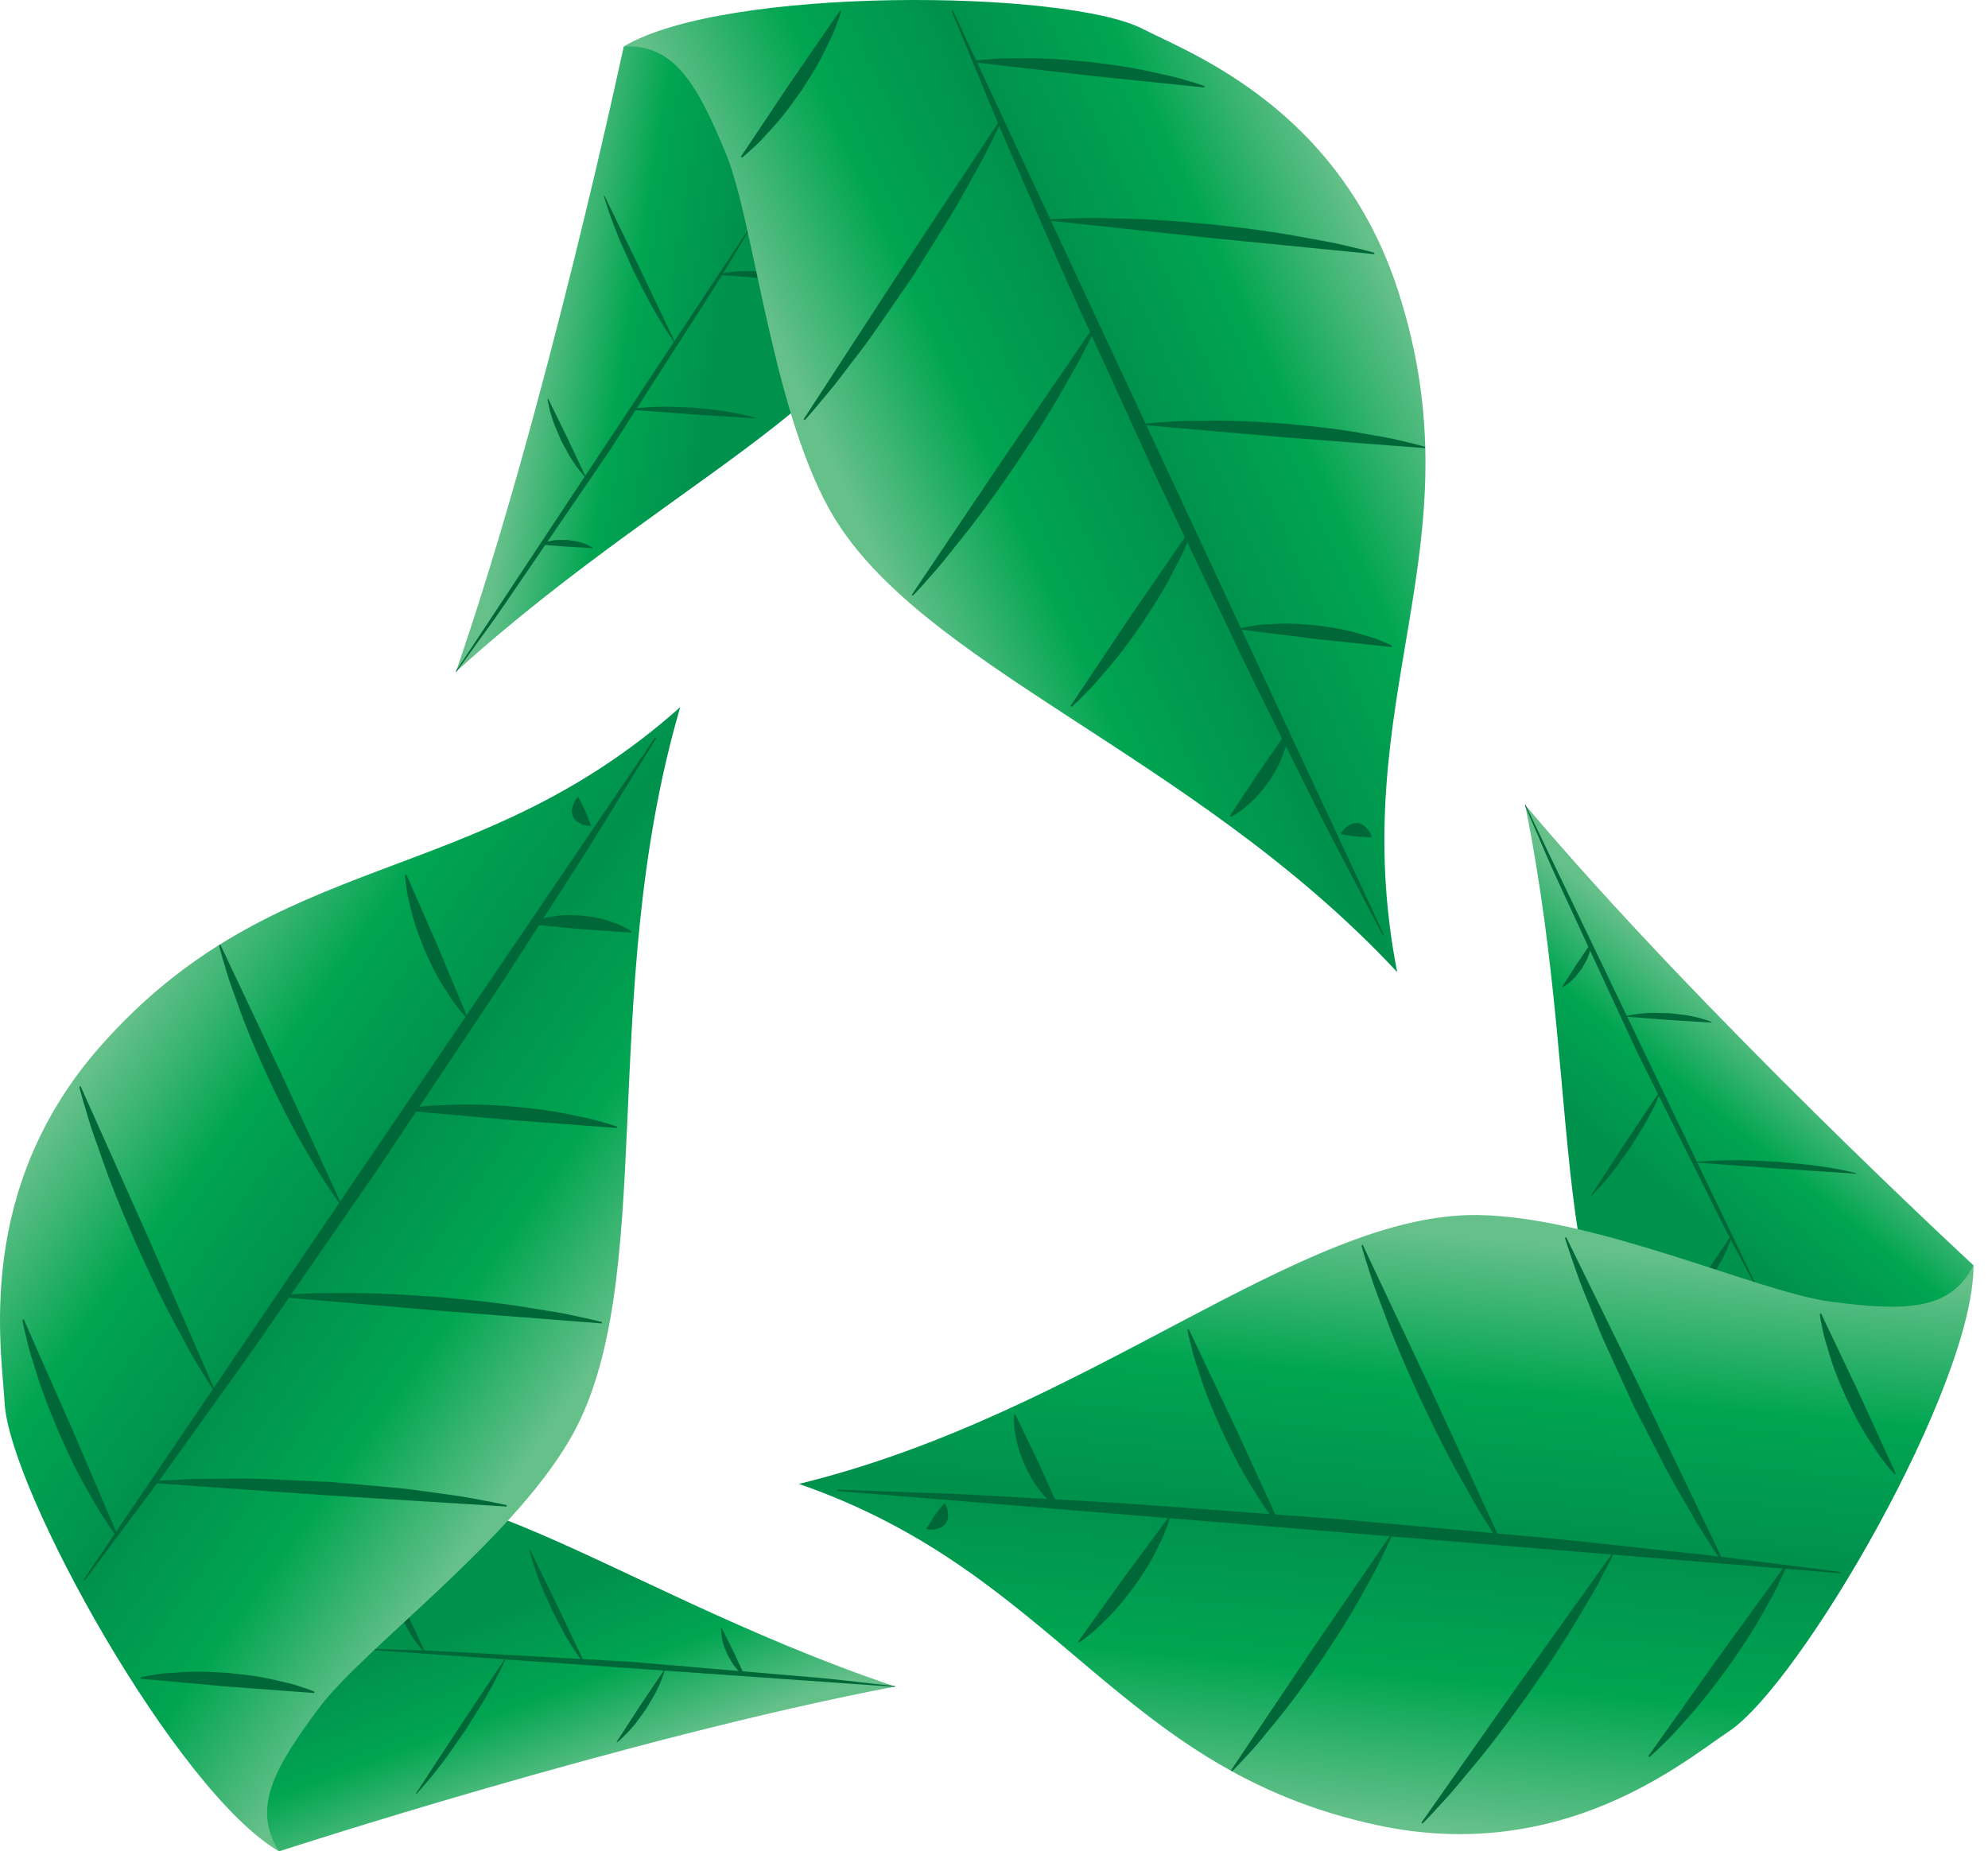 <svg width="102" height="95" viewBox="0 0 102 95" fill="none" xmlns="http://www.w3.org/2000/svg">
<path d="M32.002 2.386C32.002 2.386 28.018 21.096 23.395 34.468C35.586 23.434 47.544 19.574 46.635 10.408C46.073 4.761 34.898 1.248 32.002 2.386Z" fill="url(#paint0_linear)"/>
<path d="M27.748 27.909C27.748 27.909 27.919 27.834 28.174 27.771C28.299 27.755 28.448 27.708 28.605 27.709C28.761 27.707 28.927 27.706 29.094 27.704C29.259 27.728 29.424 27.753 29.578 27.776C29.732 27.799 29.873 27.862 29.996 27.895C30.239 27.992 30.399 28.089 30.399 28.089L30.396 28.125C30.396 28.125 29.733 28.088 29.07 28.052C28.409 27.997 27.746 27.943 27.746 27.943L27.748 27.909Z" fill="#006838"/>
<path d="M32.319 20.988C32.319 20.988 32.728 20.929 33.337 20.891C33.64 20.888 33.996 20.857 34.372 20.872C34.751 20.887 35.154 20.9 35.556 20.915C35.958 20.956 36.358 20.997 36.734 21.036C37.111 21.074 37.458 21.154 37.757 21.198C38.355 21.32 38.751 21.434 38.751 21.434L38.748 21.469C38.748 21.469 37.139 21.366 35.531 21.263C33.924 21.143 32.317 21.022 32.317 21.022L32.319 20.988Z" fill="#006838"/>
<path d="M36.892 14.068C36.892 14.068 37.168 14 37.578 13.948C37.782 13.938 38.023 13.898 38.276 13.906C38.531 13.912 38.801 13.917 39.071 13.922C39.34 13.954 39.609 13.987 39.861 14.017C40.114 14.045 40.346 14.117 40.547 14.155C40.946 14.263 41.211 14.368 41.211 14.368L41.209 14.403C41.209 14.403 40.128 14.337 39.048 14.271C37.969 14.189 36.891 14.105 36.891 14.105L36.892 14.068Z" fill="#006838"/>
<path d="M30.018 24.475C30.018 24.475 29.818 24.262 29.566 23.922C29.453 23.746 29.298 23.551 29.176 23.32C29.052 23.091 28.919 22.847 28.787 22.602C28.679 22.345 28.57 22.09 28.469 21.85C28.366 21.611 28.31 21.368 28.242 21.168C28.134 20.759 28.091 20.471 28.091 20.471L28.123 20.456C28.123 20.456 28.613 21.453 29.102 22.45C29.575 23.456 30.049 24.461 30.049 24.461L30.018 24.475Z" fill="#006838"/>
<path d="M34.588 17.553C34.588 17.553 34.283 17.122 33.874 16.455C33.683 16.114 33.435 15.729 33.215 15.294C32.992 14.861 32.755 14.399 32.518 13.936C32.304 13.463 32.091 12.988 31.892 12.544C31.691 12.1 31.543 11.665 31.395 11.305C31.131 10.568 30.983 10.062 30.983 10.062L31.015 10.046C31.015 10.046 31.924 11.915 32.833 13.783C33.726 15.66 34.619 17.536 34.619 17.536L34.588 17.553Z" fill="#006838"/>
<path d="M38.698 11.38C38.698 11.38 38.475 11.751 38.082 12.401C37.683 13.044 37.149 13.99 36.442 15.079C35.041 17.265 33.17 20.18 31.301 23.093C29.348 25.953 27.396 28.814 25.931 30.957C25.205 32.033 24.544 32.894 24.108 33.513C23.663 34.128 23.41 34.479 23.41 34.479L23.381 34.458L38.671 11.36L38.698 11.38Z" fill="#006838"/>
<path d="M71.686 49.883C68.937 35.798 75.987 28.109 71.74 14.942C68.713 5.558 61.047 2.725 58.625 1.48C54.713 -0.533 37.214 -0.731 32.001 2.386C34.603 2.244 35.785 4.35 37.244 7.88C38.683 11.37 39.563 20.695 42.516 26.068C46.964 34.162 61.206 38.622 71.686 49.883Z" fill="url(#paint1_linear)"/>
<path d="M43.154 0.59C43.154 0.59 43.119 0.736 43.032 0.977C42.933 1.208 42.833 1.567 42.638 1.948C42.443 2.329 42.249 2.794 41.98 3.254C41.724 3.721 41.413 4.194 41.106 4.669C40.777 5.13 40.452 5.593 40.114 6.003C39.784 6.421 39.425 6.775 39.143 7.097C38.86 7.417 38.566 7.644 38.387 7.823C38.196 7.992 38.073 8.081 38.073 8.081L38.015 8.041C38.015 8.041 39.271 6.16 40.526 4.277C41.811 2.415 43.095 0.551 43.095 0.551L43.154 0.59Z" fill="#006838"/>
<path d="M51.45 6.065C51.45 6.065 51.335 6.336 51.11 6.795C50.873 7.245 50.574 7.915 50.142 8.671C49.706 9.423 49.245 10.332 48.665 11.251C48.09 12.174 47.477 13.156 46.864 14.139C46.206 15.092 45.548 16.046 44.932 16.94C44.318 17.835 43.67 18.623 43.152 19.322C42.631 20.017 42.136 20.559 41.819 20.957C41.488 21.347 41.286 21.559 41.286 21.559L41.227 21.522C41.227 21.522 43.754 17.639 46.282 13.756C48.837 9.891 51.393 6.028 51.393 6.028L51.45 6.065Z" fill="#006838"/>
<path d="M56.34 16.554C56.34 16.554 56.235 16.803 56.027 17.22C55.807 17.631 55.533 18.243 55.132 18.931C54.729 19.617 54.295 20.439 53.767 21.281C53.252 22.13 52.665 23.01 52.081 23.892C51.477 24.76 50.876 25.631 50.277 26.424C49.689 27.224 49.087 27.934 48.598 28.561C48.107 29.189 47.641 29.67 47.341 30.026C47.03 30.373 46.838 30.564 46.838 30.564L46.78 30.524C46.78 30.524 49.141 27.013 51.503 23.5C53.892 20.007 56.283 16.515 56.283 16.515L56.34 16.554Z" fill="#006838"/>
<path d="M61.236 27.046C61.236 27.046 61.182 27.219 61.062 27.506C60.931 27.785 60.784 28.211 60.536 28.673C60.286 29.134 60.028 29.695 59.691 30.256C59.365 30.825 58.981 31.405 58.6 31.989C58.199 32.558 57.801 33.13 57.392 33.642C56.994 34.16 56.571 34.61 56.234 35.012C55.896 35.415 55.555 35.709 55.345 35.935C55.122 36.152 54.981 36.267 54.981 36.267L54.923 36.227C54.923 36.227 56.472 33.913 58.022 31.597C59.6 29.301 61.179 27.006 61.179 27.006L61.236 27.046Z" fill="#006838"/>
<path d="M66.127 37.538C66.127 37.538 66.125 37.636 66.096 37.791C66.055 37.939 66.035 38.176 65.939 38.411C65.844 38.646 65.765 38.942 65.62 39.219C65.488 39.504 65.308 39.783 65.132 40.063C64.936 40.329 64.742 40.599 64.526 40.827C64.321 41.063 64.076 41.247 63.893 41.422C63.709 41.597 63.496 41.703 63.376 41.797C63.242 41.881 63.152 41.92 63.152 41.92L63.094 41.88C63.094 41.88 63.824 40.775 64.552 39.67C65.311 38.584 66.069 37.498 66.069 37.498L66.127 37.538Z" fill="#006838"/>
<path d="M49.922 3.123C49.922 3.123 50.112 3.091 50.444 3.063C50.774 3.051 51.252 2.985 51.814 2.991C52.376 3.002 53.037 2.971 53.737 3.013C54.438 3.038 55.182 3.112 55.925 3.181C56.666 3.274 57.407 3.364 58.097 3.49C58.788 3.604 59.428 3.774 59.979 3.887C60.53 4.002 60.98 4.167 61.301 4.25C61.619 4.349 61.799 4.42 61.799 4.42L61.791 4.49C61.791 4.49 58.82 4.182 55.849 3.875C52.882 3.532 49.914 3.19 49.914 3.19L49.922 3.123Z" fill="#006838"/>
<path d="M53.869 11.257C53.869 11.257 54.135 11.232 54.597 11.216C55.057 11.215 55.719 11.165 56.505 11.192C57.291 11.221 58.212 11.214 59.191 11.279C60.172 11.329 61.213 11.429 62.255 11.524C63.296 11.644 64.335 11.76 65.305 11.911C66.277 12.049 67.178 12.241 67.952 12.374C68.727 12.508 69.365 12.691 69.816 12.785C70.265 12.895 70.52 12.973 70.52 12.973L70.513 13.043C70.513 13.043 66.348 12.631 62.184 12.219C58.023 11.771 53.861 11.325 53.861 11.325L53.869 11.257Z" fill="#006838"/>
<path d="M58.761 21.746C58.761 21.746 58.99 21.712 59.387 21.681C59.784 21.665 60.354 21.595 61.032 21.597C61.709 21.6 62.502 21.564 63.346 21.598C64.191 21.616 65.09 21.683 65.987 21.744C66.884 21.831 67.78 21.913 68.617 22.033C69.456 22.14 70.232 22.302 70.901 22.41C71.569 22.52 72.121 22.68 72.509 22.761C72.897 22.856 73.117 22.928 73.117 22.928L73.111 22.997C73.111 22.997 69.521 22.72 65.93 22.443C62.342 22.131 58.754 21.817 58.754 21.817L58.761 21.746Z" fill="#006838"/>
<path d="M63.656 32.238C63.656 32.238 63.784 32.199 64.003 32.161C64.219 32.138 64.537 32.055 64.906 32.045C65.276 32.035 65.711 31.983 66.17 32.001C66.63 32.003 67.116 32.052 67.602 32.095C68.086 32.164 68.569 32.229 69.019 32.331C69.469 32.42 69.881 32.569 70.239 32.662C70.596 32.758 70.886 32.908 71.093 32.98C71.299 33.067 71.414 33.133 71.414 33.133L71.406 33.203C71.406 33.203 69.465 32.996 67.523 32.79C65.586 32.549 63.649 32.307 63.649 32.307L63.656 32.238Z" fill="#006838"/>
<path d="M68.81 42.742C68.81 42.745 68.84 42.692 68.889 42.633C68.937 42.59 69.01 42.478 69.088 42.433C69.167 42.389 69.263 42.297 69.358 42.271C69.454 42.23 69.552 42.232 69.652 42.23C69.749 42.253 69.844 42.271 69.932 42.331C70.02 42.378 70.095 42.485 70.164 42.546C70.232 42.606 70.281 42.728 70.319 42.781C70.355 42.848 70.374 42.905 70.374 42.901L70.367 42.971C70.367 42.971 69.973 42.948 69.581 42.925C69.192 42.868 68.802 42.81 68.802 42.81L68.81 42.742Z" fill="#006838"/>
<path d="M70.942 47.989C70.942 47.989 70.563 47.262 69.9 45.993C69.249 44.717 68.265 42.92 67.181 40.718C66.1 38.513 64.787 35.967 63.474 33.196C62.155 30.426 60.748 27.472 59.34 24.518C57.982 21.542 56.624 18.566 55.35 15.775C54.074 12.986 52.964 10.345 51.97 8.1C50.98 5.854 50.236 3.946 49.676 2.628C49.128 1.304 48.816 0.547 48.816 0.547L48.88 0.518L71.004 47.961L70.942 47.989Z" fill="#006838"/>
<path d="M14.318 95C14.318 95 32.235 89.156 45.929 86.543C30.442 81.318 21.179 72.711 13.831 78.096C9.304 81.414 11.902 93.019 14.318 95Z" fill="url(#paint2_linear)"/>
<path d="M38.167 85.987C38.167 85.987 38.015 85.871 37.834 85.679C37.757 85.575 37.643 85.466 37.566 85.329C37.486 85.192 37.4 85.046 37.316 84.9C37.254 84.741 37.194 84.585 37.137 84.437C37.079 84.29 37.064 84.132 37.032 84.008C36.994 83.747 36.999 83.556 36.999 83.556L37.031 83.54C37.031 83.54 37.331 84.144 37.631 84.748C37.915 85.359 38.199 85.969 38.199 85.969L38.167 85.987Z" fill="#006838"/>
<path d="M29.995 85.419C29.995 85.419 29.738 85.088 29.401 84.571C29.246 84.306 29.04 84.008 28.865 83.667C28.688 83.327 28.499 82.965 28.309 82.602C28.144 82.228 27.979 81.854 27.825 81.504C27.668 81.152 27.563 80.808 27.453 80.521C27.259 79.933 27.16 79.528 27.16 79.528L27.19 79.513C27.19 79.513 27.907 80.981 28.624 82.45C29.325 83.927 30.026 85.403 30.026 85.403L29.995 85.419Z" fill="#006838"/>
<path d="M21.816 84.851C21.816 84.851 21.619 84.641 21.368 84.304C21.258 84.13 21.102 83.938 20.982 83.71C20.859 83.483 20.728 83.243 20.597 83.001C20.49 82.748 20.383 82.496 20.284 82.259C20.182 82.021 20.127 81.781 20.061 81.585C19.955 81.18 19.914 80.896 19.914 80.896L19.945 80.88C19.945 80.88 20.428 81.865 20.912 82.85C21.38 83.843 21.847 84.835 21.847 84.835L21.816 84.851Z" fill="#006838"/>
<path d="M34.11 85.705C34.11 85.705 34.03 85.983 33.868 86.374C33.773 86.561 33.687 86.795 33.552 87.016C33.42 87.24 33.277 87.478 33.136 87.718C32.972 87.941 32.809 88.165 32.655 88.374C32.502 88.585 32.323 88.757 32.187 88.917C31.892 89.221 31.667 89.404 31.666 89.404L31.637 89.384C31.637 89.384 32.241 88.455 32.844 87.525C33.462 86.605 34.079 85.684 34.079 85.684L34.11 85.705Z" fill="#006838"/>
<path d="M25.935 85.137C25.935 85.137 25.721 85.617 25.36 86.31C25.166 86.648 24.963 87.057 24.703 87.469C24.445 87.882 24.17 88.322 23.895 88.762C23.599 89.188 23.301 89.613 23.023 90.012C22.746 90.412 22.449 90.759 22.214 91.072C21.718 91.676 21.361 92.061 21.36 92.061L21.332 92.041C21.332 92.041 22.468 90.306 23.605 88.57C24.755 86.843 25.906 85.118 25.906 85.118L25.935 85.137Z" fill="#006838"/>
<path d="M18.626 84.602C18.626 84.602 19.054 84.615 19.803 84.635C20.552 84.665 21.624 84.664 22.904 84.743C25.467 84.886 28.883 85.078 32.3 85.268C35.709 85.559 39.119 85.849 41.676 86.066C42.955 86.168 44.016 86.318 44.761 86.394C45.505 86.477 45.93 86.525 45.93 86.525L45.928 86.56L18.624 84.636L18.626 84.602Z" fill="#006838"/>
<path d="M34.901 36.286C24.288 45.748 14.22 43.381 5.135 53.706C-1.338 61.065 0.084 69.237 0.237 71.992C0.48 76.444 9.061 91.964 14.317 95C12.895 92.778 14.098 90.684 16.375 87.632C18.625 84.619 26.123 79.183 29.221 73.893C33.883 65.929 30.558 51.149 34.901 36.286Z" fill="url(#paint3_linear)"/>
<path d="M7.212 86.072C7.212 86.072 7.356 86.031 7.604 85.988C7.852 85.96 8.21 85.871 8.632 85.853C9.054 85.835 9.55 85.775 10.076 85.781C10.602 85.775 11.161 85.812 11.718 85.846C12.275 85.904 12.831 85.96 13.349 86.053C13.868 86.133 14.347 86.272 14.761 86.359C15.174 86.447 15.514 86.591 15.753 86.659C15.992 86.743 16.127 86.807 16.127 86.807L16.122 86.876C16.122 86.876 13.891 86.71 11.661 86.545C9.434 86.344 7.206 86.143 7.206 86.143L7.212 86.072Z" fill="#006838"/>
<path d="M7.726 76.025C7.726 76.025 8.015 75.991 8.519 75.961C9.021 75.945 9.743 75.876 10.603 75.88C11.462 75.888 12.469 75.843 13.541 75.894C14.613 75.94 15.757 75.989 16.901 76.039C18.041 76.142 19.181 76.244 20.249 76.34C21.319 76.433 22.31 76.609 23.163 76.715C24.016 76.826 24.722 76.989 25.218 77.071C25.715 77.167 25.996 77.237 25.996 77.237L25.992 77.307C25.992 77.307 21.423 77.022 16.855 76.737C12.289 76.416 7.723 76.095 7.723 76.095L7.726 76.025Z" fill="#006838"/>
<path d="M14.209 66.472C14.209 66.472 14.474 66.442 14.936 66.415C15.395 66.405 16.057 66.341 16.843 66.353C17.628 66.364 18.549 66.338 19.528 66.383C20.509 66.413 21.553 66.49 22.595 66.564C23.637 66.663 24.678 66.757 25.651 66.887C26.625 67.005 27.528 67.179 28.306 67.294C29.082 67.413 29.725 67.582 30.176 67.667C30.628 67.768 30.883 67.841 30.883 67.841L30.878 67.91C30.878 67.91 26.708 67.585 22.537 67.26C18.37 66.901 14.202 66.54 14.202 66.54L14.209 66.472Z" fill="#006838"/>
<path d="M20.692 56.913C20.692 56.913 20.867 56.874 21.173 56.836C21.478 56.812 21.916 56.73 22.434 56.72C22.953 56.709 23.561 56.658 24.208 56.675C24.855 56.679 25.541 56.727 26.228 56.771C26.913 56.841 27.598 56.906 28.237 57.008C28.877 57.098 29.469 57.247 29.979 57.341C30.489 57.437 30.907 57.589 31.204 57.661C31.499 57.747 31.666 57.815 31.666 57.815L31.66 57.884C31.66 57.884 28.915 57.675 26.17 57.469C23.428 57.225 20.685 56.982 20.685 56.982L20.692 56.913Z" fill="#006838"/>
<path d="M27.174 47.355C27.174 47.355 27.26 47.309 27.408 47.258C27.554 47.221 27.767 47.121 28.017 47.089C28.267 47.057 28.56 46.979 28.868 46.969C29.178 46.946 29.505 46.964 29.832 46.979C30.157 47.017 30.482 47.054 30.783 47.129C31.085 47.192 31.362 47.314 31.603 47.387C31.843 47.46 32.038 47.594 32.176 47.653C32.312 47.727 32.39 47.786 32.39 47.786L32.384 47.856C32.384 47.856 31.078 47.766 29.773 47.676C28.469 47.551 27.166 47.426 27.166 47.426L27.174 47.355Z" fill="#006838"/>
<path d="M5.984 78.843C5.984 78.843 5.861 78.689 5.67 78.411C5.494 78.126 5.197 77.739 4.922 77.24C4.648 76.739 4.29 76.171 3.975 75.535C3.646 74.903 3.337 74.212 3.024 73.522C2.733 72.822 2.44 72.123 2.203 71.452C1.954 70.786 1.781 70.14 1.603 69.597C1.426 69.054 1.344 68.575 1.255 68.251C1.181 67.922 1.154 67.728 1.154 67.727L1.219 67.701C1.219 67.701 2.442 70.472 3.666 73.244C4.858 76.029 6.05 78.815 6.05 78.815L5.984 78.843Z" fill="#006838"/>
<path d="M10.932 71.296C10.932 71.296 10.776 71.075 10.531 70.676C10.299 70.271 9.923 69.711 9.554 69.004C9.184 68.297 8.716 67.49 8.282 66.593C7.834 65.705 7.398 64.737 6.958 63.771C6.54 62.796 6.119 61.821 5.764 60.89C5.396 59.965 5.111 59.076 4.838 58.328C4.565 57.577 4.404 56.924 4.26 56.48C4.13 56.029 4.07 55.766 4.071 55.766L4.135 55.738C4.135 55.738 5.866 59.613 7.598 63.489C9.297 67.379 10.996 71.268 10.996 71.268L10.932 71.296Z" fill="#006838"/>
<path d="M17.417 61.74C17.417 61.74 17.274 61.555 17.047 61.22C16.834 60.878 16.487 60.411 16.149 59.814C15.813 59.215 15.383 58.533 14.988 57.772C14.581 57.019 14.187 56.194 13.79 55.372C13.415 54.539 13.038 53.708 12.722 52.911C12.393 52.119 12.146 51.354 11.904 50.71C11.664 50.068 11.528 49.5 11.402 49.118C11.29 48.729 11.242 48.5 11.242 48.5L11.305 48.471C11.305 48.471 12.866 51.774 14.425 55.077C15.953 58.394 17.481 61.711 17.481 61.711L17.417 61.74Z" fill="#006838"/>
<path d="M23.898 52.182C23.898 52.182 23.801 52.09 23.658 51.915C23.529 51.735 23.299 51.497 23.104 51.176C22.91 50.856 22.647 50.497 22.431 50.085C22.202 49.678 22 49.225 21.795 48.776C21.611 48.315 21.425 47.856 21.289 47.41C21.141 46.968 21.062 46.531 20.964 46.169C20.869 45.806 20.853 45.477 20.811 45.258C20.784 45.034 20.784 44.9 20.784 44.9L20.849 44.873C20.849 44.873 21.644 46.688 22.439 48.502C23.201 50.33 23.964 52.158 23.964 52.158L23.898 52.182Z" fill="#006838"/>
<path d="M30.261 42.389C30.263 42.386 30.203 42.386 30.127 42.373C30.066 42.351 29.932 42.343 29.854 42.296C29.776 42.249 29.647 42.211 29.578 42.139C29.493 42.074 29.445 41.986 29.394 41.899C29.365 41.803 29.332 41.709 29.341 41.603C29.338 41.502 29.393 41.383 29.411 41.294C29.43 41.204 29.51 41.099 29.536 41.039C29.576 40.973 29.617 40.928 29.614 40.93L29.678 40.901C29.678 40.901 29.856 41.258 30.034 41.617C30.18 41.988 30.325 42.359 30.325 42.359L30.261 42.389Z" fill="#006838"/>
<path d="M33.665 37.885C33.665 37.885 33.237 38.58 32.488 39.799C31.729 41.009 30.693 42.771 29.361 44.826C28.026 46.879 26.516 49.306 24.815 51.848C23.118 54.395 21.306 57.111 19.497 59.826C17.642 62.512 15.786 65.198 14.048 67.716C12.311 70.237 10.618 72.539 9.202 74.536C7.785 76.533 6.531 78.148 5.687 79.3C4.833 80.447 4.345 81.102 4.345 81.102L4.287 81.062L33.607 37.845L33.665 37.885Z" fill="#006838"/>
<path d="M101.254 64.927C101.254 64.927 87.322 52.06 78.249 41.3C81.547 57.558 78.853 70.023 87.111 73.808C92.196 76.137 100.775 68.046 101.254 64.927Z" fill="url(#paint4_linear)"/>
<path d="M81.657 48.418C81.657 48.418 81.637 48.606 81.564 48.86C81.515 48.979 81.481 49.132 81.402 49.268C81.326 49.406 81.245 49.555 81.164 49.702C81.06 49.834 80.957 49.966 80.858 50.092C80.763 50.216 80.636 50.308 80.546 50.401C80.341 50.567 80.175 50.66 80.175 50.66L80.147 50.639C80.147 50.639 80.509 50.075 80.872 49.509C81.25 48.954 81.627 48.397 81.627 48.397L81.657 48.418Z" fill="#006838"/>
<path d="M85.261 55.904C85.261 55.904 85.109 56.292 84.839 56.846C84.691 57.114 84.541 57.443 84.339 57.769C84.138 58.094 83.925 58.442 83.712 58.789C83.476 59.123 83.24 59.456 83.02 59.767C82.799 60.078 82.558 60.347 82.368 60.589C81.965 61.054 81.668 61.347 81.668 61.347L81.64 61.327C81.64 61.327 82.53 59.962 83.422 58.596C84.328 57.241 85.233 55.884 85.233 55.884L85.261 55.904Z" fill="#006838"/>
<path d="M88.866 63.393C88.866 63.393 88.788 63.669 88.629 64.056C88.535 64.24 88.451 64.471 88.319 64.691C88.187 64.912 88.048 65.147 87.908 65.383C87.746 65.604 87.584 65.826 87.432 66.032C87.282 66.24 87.104 66.409 86.97 66.567C86.677 66.866 86.455 67.047 86.454 67.047L86.425 67.026C86.425 67.026 87.021 66.109 87.617 65.19C88.227 64.282 88.839 63.373 88.839 63.373L88.866 63.393Z" fill="#006838"/>
<path d="M83.446 52.134C83.446 52.134 83.726 52.066 84.141 52.016C84.347 52.005 84.59 51.965 84.847 51.973C85.105 51.979 85.378 51.985 85.652 51.99C85.924 52.023 86.197 52.056 86.453 52.085C86.708 52.114 86.943 52.185 87.146 52.224C87.55 52.333 87.818 52.438 87.818 52.438L87.816 52.473C87.816 52.473 86.722 52.406 85.628 52.34C84.535 52.255 83.443 52.172 83.443 52.172L83.446 52.134Z" fill="#006838"/>
<path d="M87.049 59.621C87.049 59.621 87.567 59.569 88.339 59.543C88.725 59.547 89.175 59.52 89.655 59.544C90.135 59.566 90.647 59.588 91.159 59.611C91.67 59.66 92.18 59.709 92.658 59.754C93.137 59.799 93.581 59.884 93.963 59.935C94.724 60.069 95.229 60.191 95.229 60.191L95.227 60.226C95.227 60.226 93.18 60.093 91.135 59.959C89.091 59.808 87.047 59.657 87.047 59.657L87.049 59.621Z" fill="#006838"/>
<path d="M90.248 66.329C90.248 66.329 90.044 65.945 89.687 65.275C89.338 64.6 88.8 63.656 88.227 62.489C87.067 60.159 85.521 57.053 83.974 53.947C82.518 50.798 81.06 47.649 79.968 45.286C79.416 44.108 79.014 43.098 78.706 42.406C78.406 41.708 78.235 41.309 78.235 41.309L78.266 41.293L90.28 66.313L90.248 66.329Z" fill="#006838"/>
<path d="M40.987 76.145C54.347 80.766 57.367 90.822 70.698 93.664C80.197 95.688 86.44 90.347 88.713 88.839C92.381 86.397 101.3 71.076 101.254 64.927C100.073 67.289 97.69 67.279 93.956 66.798C90.264 66.321 81.888 62.434 75.839 62.349C66.729 62.22 55.809 72.54 40.987 76.145Z" fill="url(#paint5_linear)"/>
<path d="M97.205 75.65C97.205 75.65 97.098 75.544 96.936 75.346C96.788 75.14 96.531 74.87 96.303 74.507C96.076 74.145 95.775 73.738 95.519 73.271C95.248 72.811 95.001 72.3 94.751 71.791C94.523 71.272 94.293 70.754 94.112 70.251C93.922 69.753 93.802 69.263 93.67 68.855C93.539 68.447 93.494 68.076 93.433 67.832C93.385 67.579 93.372 67.429 93.372 67.429L93.436 67.4C93.436 67.4 94.41 69.448 95.384 71.496C96.326 73.558 97.268 75.62 97.268 75.62L97.205 75.65Z" fill="#006838"/>
<path d="M88.398 80.222C88.398 80.222 88.225 79.984 87.947 79.553C87.682 79.118 87.259 78.517 86.831 77.757C86.408 76.996 85.863 76.131 85.37 75.162C84.873 74.194 84.343 73.162 83.812 72.129C83.33 71.073 82.847 70.016 82.396 69.028C81.942 68.039 81.597 67.077 81.261 66.273C80.929 65.466 80.718 64.763 80.54 64.285C80.375 63.801 80.295 63.517 80.295 63.517L80.359 63.487C80.359 63.487 82.4 67.655 84.442 71.825C86.451 76.008 88.462 80.192 88.462 80.192L88.398 80.222Z" fill="#006838"/>
<path d="M77.025 79.286C77.025 79.286 76.865 79.069 76.612 78.674C76.373 78.273 75.986 77.723 75.602 77.025C75.219 76.326 74.734 75.528 74.282 74.642C73.816 73.763 73.361 72.805 72.902 71.848C72.465 70.881 72.025 69.917 71.651 68.995C71.264 68.077 70.962 67.195 70.674 66.452C70.386 65.709 70.212 65.058 70.059 64.618C69.92 64.171 69.855 63.909 69.855 63.909L69.919 63.88C69.919 63.88 71.728 67.716 73.536 71.554C75.313 75.406 77.09 79.258 77.09 79.258L77.025 79.286Z" fill="#006838"/>
<path d="M65.648 78.354C65.648 78.354 65.528 78.218 65.341 77.968C65.168 77.711 64.876 77.366 64.607 76.914C64.338 76.461 63.989 75.95 63.68 75.372C63.357 74.8 63.055 74.171 62.749 73.543C62.465 72.904 62.179 72.269 61.947 71.654C61.705 71.046 61.537 70.45 61.362 69.954C61.19 69.456 61.111 69.012 61.026 68.715C60.954 68.411 60.928 68.231 60.928 68.231L60.992 68.202C60.992 68.202 62.188 70.725 63.385 73.248C64.549 75.787 65.713 78.324 65.713 78.324L65.648 78.354Z" fill="#006838"/>
<path d="M54.271 77.419C54.271 77.419 54.188 77.366 54.07 77.261C53.965 77.15 53.77 77.012 53.617 76.809C53.466 76.605 53.25 76.384 53.087 76.119C52.909 75.858 52.762 75.561 52.611 75.264C52.482 74.958 52.35 74.654 52.265 74.351C52.168 74.052 52.135 73.748 52.076 73.5C52.02 73.252 52.038 73.014 52.02 72.863C52.016 72.704 52.029 72.606 52.029 72.606L52.092 72.578C52.092 72.578 52.668 73.773 53.245 74.969C53.791 76.18 54.336 77.39 54.336 77.39L54.271 77.419Z" fill="#006838"/>
<path d="M91.669 80.347C91.669 80.347 91.602 80.532 91.461 80.838C91.307 81.134 91.128 81.586 90.841 82.076C90.554 82.568 90.251 83.163 89.866 83.759C89.494 84.362 89.061 84.981 88.631 85.601C88.18 86.208 87.732 86.816 87.278 87.362C86.836 87.914 86.369 88.393 85.996 88.823C85.622 89.251 85.253 89.566 85.021 89.807C84.777 90.038 84.624 90.161 84.624 90.161L84.567 90.121C84.567 90.121 86.315 87.658 88.061 85.194C89.837 82.751 91.611 80.308 91.611 80.308L91.669 80.347Z" fill="#006838"/>
<path d="M82.772 79.759C82.772 79.759 82.663 80.005 82.446 80.419C82.218 80.824 81.932 81.433 81.516 82.11C81.1 82.788 80.647 83.602 80.102 84.431C79.57 85.269 78.964 86.138 78.363 87.008C77.741 87.865 77.122 88.722 76.507 89.503C75.904 90.29 75.287 90.989 74.785 91.606C74.282 92.223 73.805 92.695 73.499 93.045C73.179 93.386 72.984 93.572 72.984 93.572L72.927 93.532C72.927 93.532 75.36 90.069 77.794 86.606C80.255 83.163 82.717 79.72 82.717 79.72L82.772 79.759Z" fill="#006838"/>
<path d="M71.397 78.824C71.397 78.824 71.312 79.04 71.141 79.406C70.957 79.763 70.735 80.3 70.395 80.897C70.054 81.491 69.692 82.207 69.241 82.935C68.804 83.67 68.299 84.429 67.797 85.189C67.275 85.936 66.756 86.686 66.236 87.364C65.725 88.049 65.196 88.654 64.769 89.19C64.341 89.726 63.925 90.131 63.662 90.434C63.386 90.729 63.215 90.888 63.215 90.888L63.157 90.848C63.157 90.848 65.188 87.824 67.219 84.797C69.279 81.791 71.338 78.785 71.338 78.785L71.397 78.824Z" fill="#006838"/>
<path d="M60.02 77.891C60.02 77.891 59.99 78.022 59.914 78.234C59.825 78.437 59.739 78.757 59.565 79.086C59.389 79.417 59.217 79.825 58.974 80.22C58.743 80.623 58.459 81.028 58.178 81.434C57.878 81.825 57.581 82.219 57.268 82.564C56.966 82.917 56.632 83.206 56.372 83.475C56.11 83.743 55.834 83.925 55.669 84.071C55.491 84.207 55.377 84.277 55.377 84.277L55.32 84.237C55.32 84.237 56.467 82.63 57.614 81.024C58.788 79.436 59.964 77.851 59.964 77.851L60.02 77.891Z" fill="#006838"/>
<path d="M48.5 77.18C48.498 77.178 48.528 77.232 48.554 77.302C48.569 77.366 48.63 77.485 48.63 77.576C48.63 77.666 48.663 77.796 48.638 77.892C48.625 77.998 48.574 78.084 48.527 78.171C48.459 78.246 48.395 78.322 48.3 78.37C48.216 78.425 48.085 78.438 47.999 78.469C47.912 78.499 47.781 78.483 47.716 78.491C47.64 78.491 47.579 78.478 47.583 78.481L47.526 78.441C47.526 78.441 47.74 78.105 47.955 77.77C48.199 77.455 48.442 77.139 48.442 77.139L48.5 77.18Z" fill="#006838"/>
<path d="M42.968 76.437C42.968 76.437 43.776 76.465 45.187 76.518C46.597 76.584 48.618 76.616 51.034 76.763C53.45 76.912 56.272 77.031 59.288 77.259C62.305 77.481 65.522 77.719 68.739 77.957C71.952 78.248 75.165 78.539 78.178 78.811C81.19 79.08 83.995 79.421 86.402 79.669C88.809 79.918 90.808 80.215 92.211 80.38C93.613 80.558 94.413 80.661 94.413 80.661L94.408 80.73L42.963 76.506L42.968 76.437Z" fill="#006838"/>
<defs>
<linearGradient id="paint0_linear" x1="27.241" y1="18.061" x2="36.62" y2="19.597" gradientUnits="userSpaceOnUse">
<stop stop-color="#65C08A"/>
<stop offset="0.5" stop-color="#00A551"/>
<stop offset="1" stop-color="#00914D"/>
</linearGradient>
<linearGradient id="paint1_linear" x1="45.247" y1="29.134" x2="72.327" y2="16.729" gradientUnits="userSpaceOnUse">
<stop stop-color="#65C08A"/>
<stop offset="0.25" stop-color="#00A551"/>
<stop offset="0.5" stop-color="#00914D"/>
<stop offset="0.75" stop-color="#00A551"/>
<stop offset="1" stop-color="#65C08A"/>
</linearGradient>
<linearGradient id="paint2_linear" x1="30.03" y1="91.314" x2="26.635" y2="82.326" gradientUnits="userSpaceOnUse">
<stop stop-color="#65C08A"/>
<stop offset="0.5" stop-color="#00A551"/>
<stop offset="1" stop-color="#00914D"/>
</linearGradient>
<linearGradient id="paint3_linear" x1="30.601" y1="69.917" x2="6.226" y2="52.6" gradientUnits="userSpaceOnUse">
<stop stop-color="#65C08A"/>
<stop offset="0.25" stop-color="#00A551"/>
<stop offset="0.5" stop-color="#00914D"/>
<stop offset="0.75" stop-color="#00A551"/>
<stop offset="1" stop-color="#65C08A"/>
</linearGradient>
<linearGradient id="paint4_linear" x1="90.419" y1="52.776" x2="84.252" y2="60.311" gradientUnits="userSpaceOnUse">
<stop stop-color="#65C08A"/>
<stop offset="0.5" stop-color="#00A551"/>
<stop offset="1" stop-color="#00914D"/>
</linearGradient>
<linearGradient id="paint5_linear" x1="71.831" y1="63.194" x2="68.992" y2="93.276" gradientUnits="userSpaceOnUse">
<stop stop-color="#65C08A"/>
<stop offset="0.25" stop-color="#00A551"/>
<stop offset="0.5" stop-color="#00914D"/>
<stop offset="0.75" stop-color="#00A551"/>
<stop offset="1" stop-color="#65C08A"/>
</linearGradient>
</defs>
</svg>

